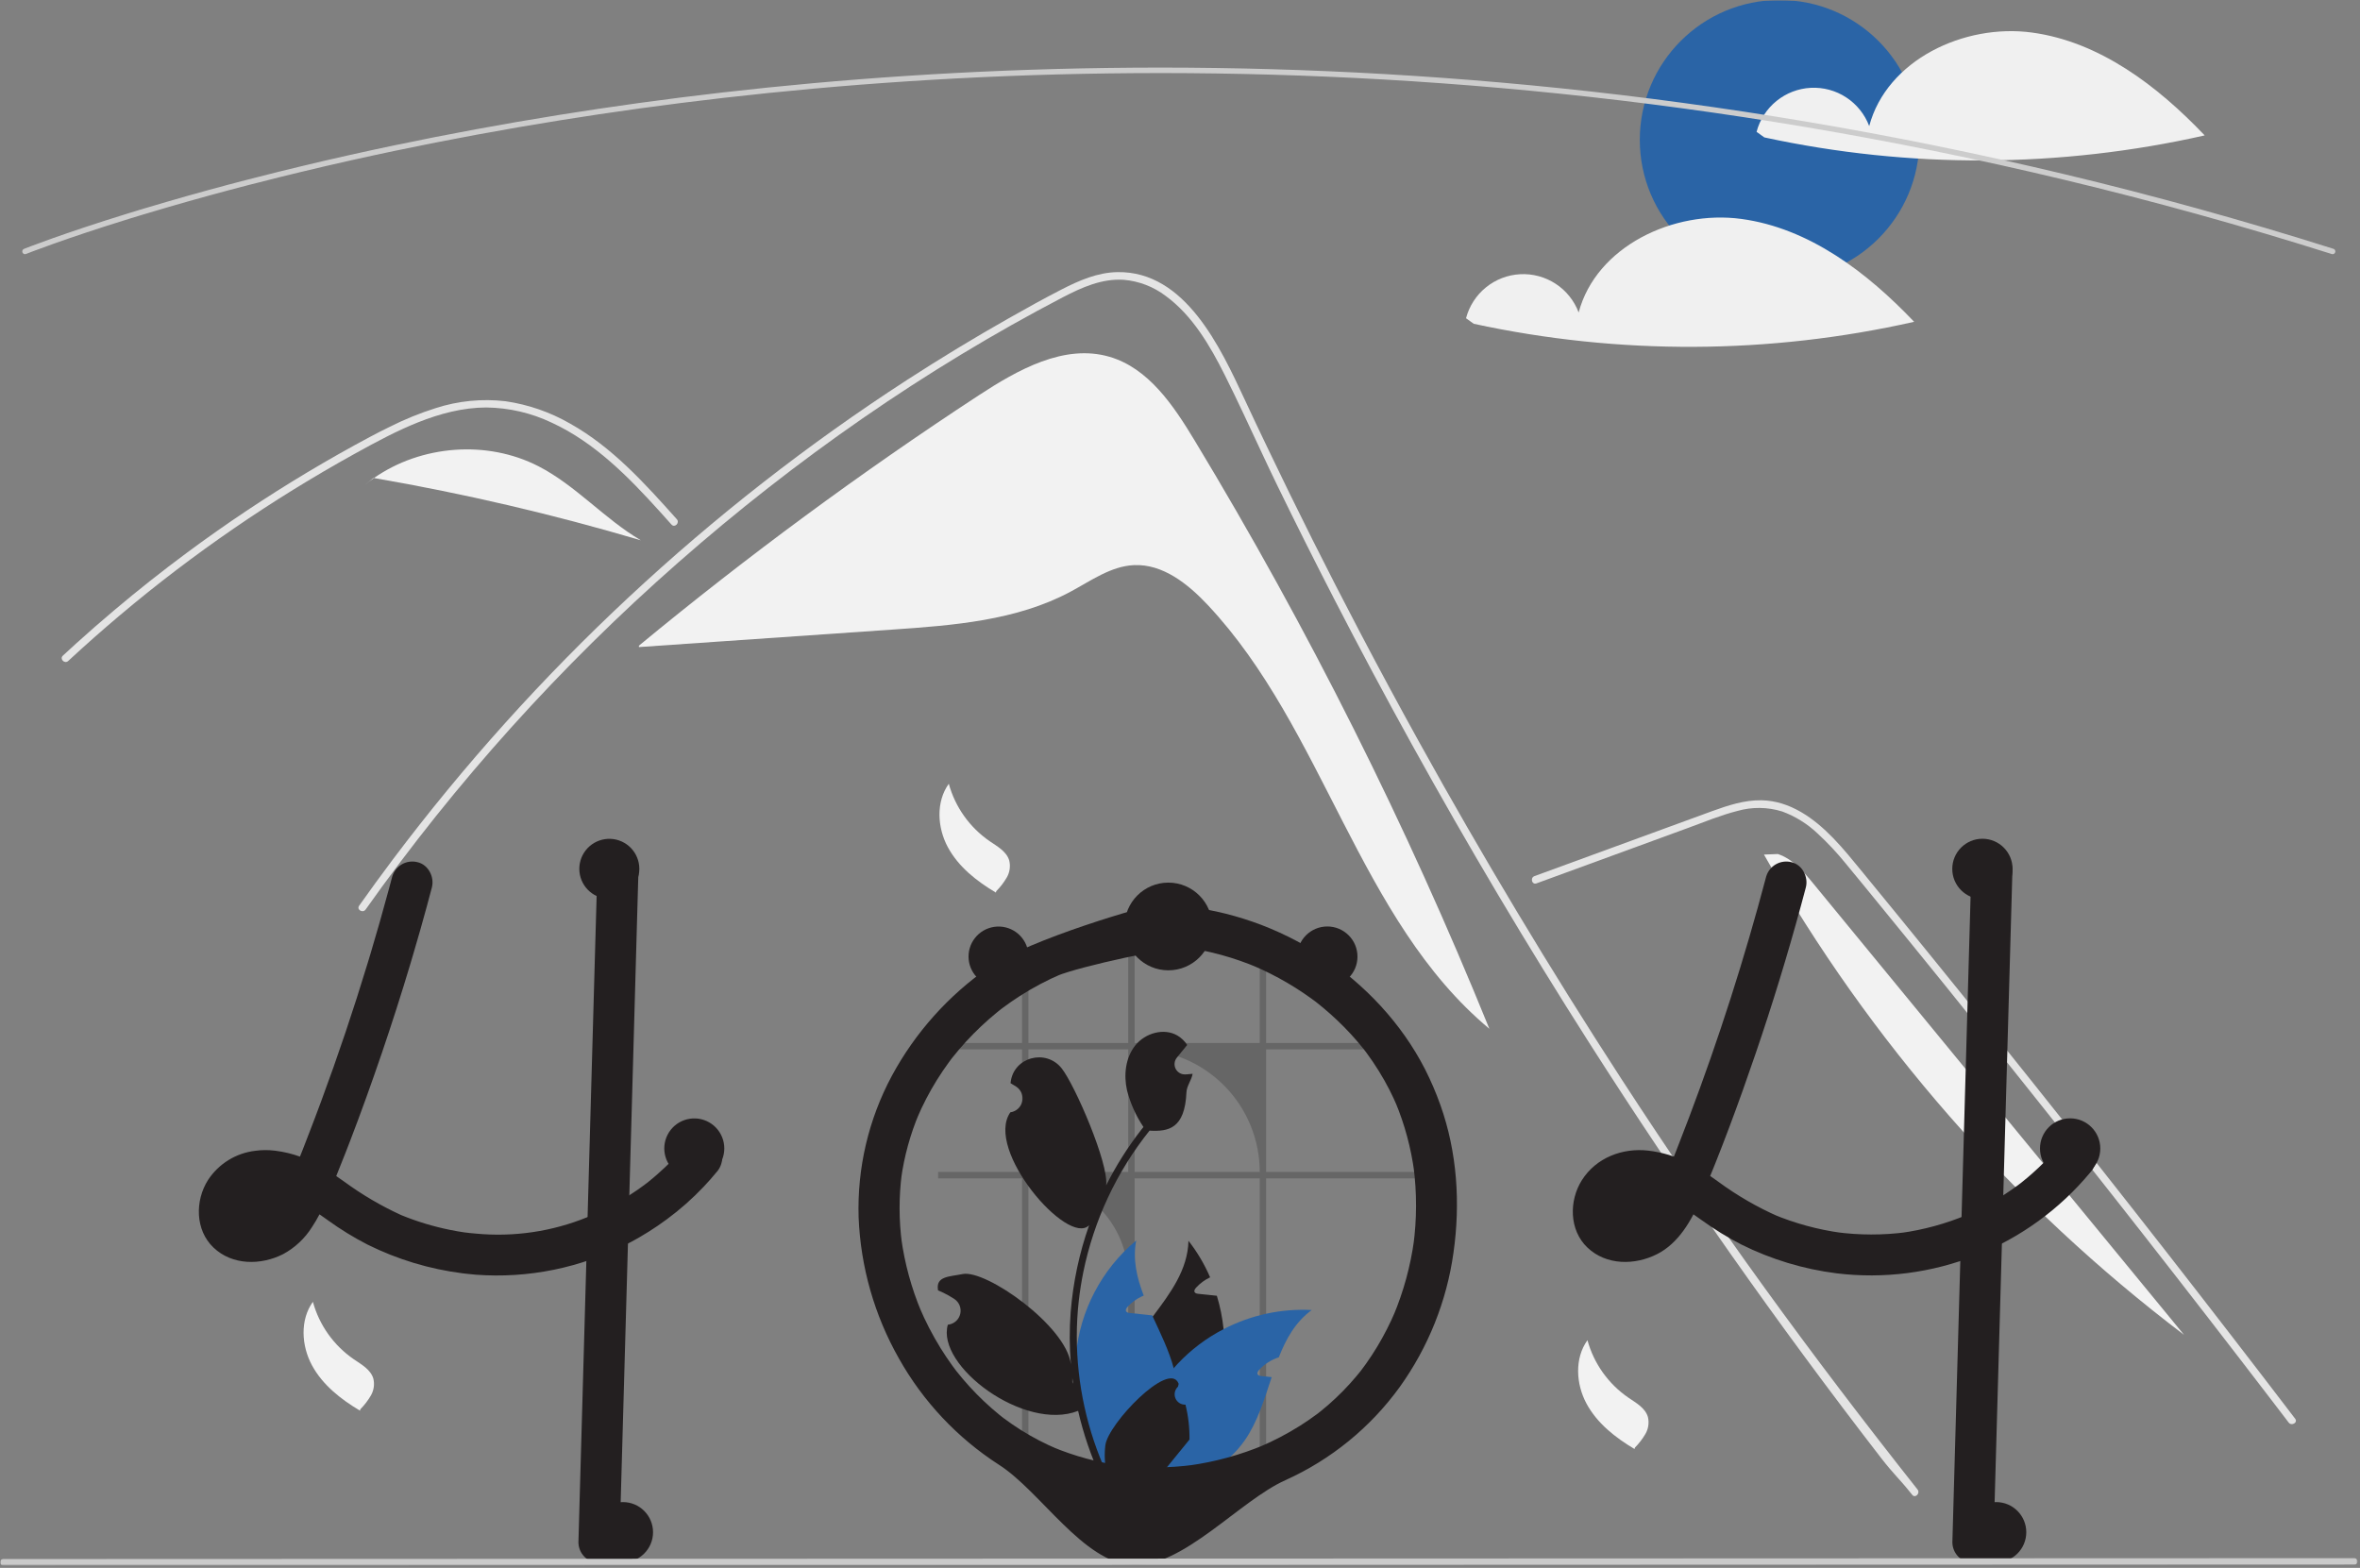 <svg width="861" height="572" viewBox="0 0 861 572" fill="none" xmlns="http://www.w3.org/2000/svg">
<rect x="0" y="0" width="861" height="572" fill="#808080" stroke="none"/>
<g clip-path="url(#clip0_99_413)">
<mask id="mask0_99_413" style="mask-type:luminance" maskUnits="userSpaceOnUse" x="0" y="0" width="861" height="572">
<path d="M861 0H0V572H861V0Z" fill="white"/>
</mask>
<g mask="url(#mask0_99_413)">
<mask id="mask1_99_413" style="mask-type:luminance" maskUnits="userSpaceOnUse" x="0" y="0" width="861" height="572">
<path d="M860.131 0H0V571.148H860.131V0Z" fill="white"/>
</mask>
<g mask="url(#mask1_99_413)">
<path d="M435.736 160.527C428.066 147.843 418.979 134.299 404.746 130.158C388.264 125.361 371.333 134.889 356.971 144.292C314.022 172.412 272.661 202.886 233.078 235.575L233.121 236.068C263.938 233.942 294.755 231.817 325.572 229.692C347.838 228.157 370.868 226.409 390.544 215.876C398.011 211.88 405.289 206.541 413.75 206.169C424.262 205.706 433.427 213.048 440.63 220.718C483.237 266.089 495.567 335.472 543.368 375.334C513.226 300.999 477.236 229.171 435.736 160.527Z" fill="#F2F2F2"/>
<path d="M697.637 545.355C692.925 539.406 691 538.012 686.352 532.008C648.509 483.064 612.94 432.466 579.644 380.215C557.028 344.729 535.534 308.561 515.161 271.711C505.462 254.192 496.029 236.536 486.862 218.742C479.748 204.946 472.793 191.066 465.997 177.104C464.054 173.117 462.165 169.111 460.286 165.095C455.858 155.653 451.512 146.165 446.846 136.851C441.53 126.235 435.058 115.106 425.294 107.974C420.851 104.595 415.537 102.55 409.975 102.079C402.027 101.566 394.693 104.848 387.8 108.432C337.361 134.733 290.14 167.708 247.43 205.23C204.61 242.836 166.336 285.322 133.388 331.821C132.38 333.26 129.997 331.885 131.014 330.437C135.02 324.772 139.106 319.167 143.271 313.624C195.06 244.746 258.56 185.515 330.871 138.638C343.036 130.755 355.43 123.24 368.053 116.096C374.415 112.493 380.805 108.936 387.305 105.599C393.676 102.327 400.441 99.384 407.72 99.274C432.49 98.889 445.316 126.941 454.125 145.816C456.894 151.757 459.696 157.679 462.532 163.583C473.248 185.997 484.377 208.206 495.919 230.211C503.042 243.797 510.321 257.303 517.756 270.73C540.894 312.542 565.487 353.508 591.534 393.627C626.04 446.77 660.271 493.716 699.58 543.412C700.662 544.787 698.728 546.749 697.637 545.355Z" fill="#E4E4E4"/>
<path d="M244.982 191.378C243.543 189.774 242.113 188.169 240.664 186.565C229.242 173.933 216.985 161.447 201.3 154.205C193.821 150.642 185.656 148.75 177.373 148.658C168.811 148.686 160.441 150.932 152.53 154.076C148.789 155.57 145.131 157.266 141.529 159.072C137.413 161.144 133.37 163.354 129.346 165.581C121.792 169.761 114.335 174.125 106.977 178.672C92.337 187.72 78.155 197.459 64.432 207.888C57.318 213.297 50.35 218.883 43.53 224.646C37.186 230 30.971 235.497 24.884 241.138C23.582 242.339 21.639 240.396 22.94 239.195C24.544 237.7 26.167 236.215 27.79 234.749C32.373 230.605 37.031 226.541 41.761 222.556C50.387 215.277 59.237 208.279 68.309 201.563C82.418 191.112 97.013 181.37 112.092 172.337C119.628 167.827 127.268 163.506 135.011 159.375C137.349 158.128 139.714 156.909 142.106 155.754C147.535 153.015 153.176 150.719 158.974 148.887C167.187 146.231 175.877 145.377 184.45 146.385C192.728 147.589 200.703 150.348 207.955 154.516C223.356 163.124 235.301 176.435 246.925 189.425C248.099 190.745 246.164 192.698 244.982 191.378Z" fill="#E4E4E4"/>
<path d="M560.542 322.285L597.447 308.787L615.77 302.085C621.738 299.902 627.691 297.418 633.86 295.855C639.221 294.323 644.913 294.396 650.234 296.063C654.978 297.819 659.321 300.512 663.005 303.98C666.768 307.445 670.269 311.184 673.48 315.166C677.469 319.961 681.399 324.805 685.347 329.633C701.641 349.561 717.829 369.574 733.91 389.675C749.991 409.775 765.964 429.96 781.83 450.231C797.735 470.551 813.53 490.956 829.216 511.446C831.137 513.957 833.057 516.468 834.975 518.981C836.035 520.369 838.425 519 837.35 517.593C821.548 496.896 805.637 476.285 789.615 455.758C773.554 435.182 757.382 414.693 741.099 394.292C724.816 373.891 708.423 353.579 691.92 333.355C687.809 328.316 683.691 323.283 679.566 318.256C676.086 314.015 672.646 309.729 668.829 305.782C661.824 298.537 653.072 292.134 642.595 291.96C636.435 291.858 630.474 293.813 624.751 295.883C618.581 298.115 612.426 300.389 606.265 302.642L569.102 316.235L559.811 319.633C558.163 320.236 558.875 322.895 560.542 322.285Z" fill="#E4E4E4"/>
<path d="M196.444 170.1C177.689 160.462 153.672 162.349 136.438 174.391C169.31 180.063 201.823 187.651 233.809 197.117C220.526 189.333 210.136 177.138 196.444 170.1Z" fill="#F2F2F2"/>
<path d="M136.253 174.358L132.643 177.293C133.864 176.266 135.133 175.303 136.438 174.391C136.376 174.381 136.315 174.369 136.253 174.358Z" fill="#F2F2F2"/>
<path d="M661.615 322.42C657.982 317.998 654.055 313.367 648.621 311.571L643.548 311.771C682.166 380.01 734.322 439.637 796.815 486.992C751.748 432.135 706.682 377.277 661.615 322.42Z" fill="#F2F2F2"/>
<path d="M346.15 285.94C348.497 294.47 353.786 301.894 361.081 306.899C363.901 308.819 367.238 310.661 368.202 313.934C368.71 316.02 368.397 318.221 367.329 320.084C366.262 321.922 364.965 323.616 363.468 325.125L363.331 325.637C356.332 321.49 349.674 316.244 345.809 309.086C341.943 301.928 341.403 292.547 346.15 285.94Z" fill="#F2F2F2"/>
<path d="M579.15 488.94C581.497 497.47 586.786 504.894 594.081 509.899C596.901 511.819 600.238 513.661 601.202 516.934C601.71 519.02 601.397 521.221 600.329 523.084C599.262 524.922 597.965 526.616 596.468 528.125L596.331 528.637C589.332 524.49 582.674 519.244 578.809 512.086C574.943 504.928 574.403 495.547 579.15 488.94Z" fill="#F2F2F2"/>
<path d="M114.15 474.94C116.497 483.47 121.786 490.894 129.081 495.899C131.901 497.819 135.238 499.661 136.202 502.934C136.71 505.02 136.397 507.221 135.329 509.084C134.262 510.922 132.965 512.616 131.468 514.125L131.331 514.637C124.332 510.49 117.674 505.244 113.809 498.086C109.943 490.928 109.403 481.547 114.15 474.94Z" fill="#F2F2F2"/>
<path d="M649.249 102C677.416 102 700.249 79.166 700.249 51C700.249 22.834 677.416 0 649.249 0C621.083 0 598.249 22.834 598.249 51C598.249 79.166 621.083 102 649.249 102Z" fill="#2A64A6"/>
<path d="M741.284 11.87C716.568 8.529 688.349 21.889 681.943 45.994C680.329 41.708 677.394 38.046 673.562 35.538C669.73 33.029 665.2 31.804 660.626 32.039C656.052 32.273 651.672 33.956 648.117 36.843C644.562 39.731 642.017 43.674 640.85 48.102L643.679 50.129C696.647 61.583 751.476 61.336 804.338 49.403C787.145 31.334 766.001 15.211 741.284 11.87Z" fill="#F0F0F0"/>
<path d="M635.284 79.87C610.568 76.529 582.349 89.889 575.943 113.994C574.329 109.708 571.394 106.046 567.562 103.538C563.73 101.03 559.2 99.804 554.626 100.039C550.052 100.274 545.672 101.956 542.117 104.844C538.562 107.731 536.017 111.674 534.85 116.103L537.679 118.129C590.647 129.584 645.476 129.336 698.338 117.403C681.145 99.334 660.001 83.211 635.284 79.87Z" fill="#F0F0F0"/>
<path d="M851.011 92.728C850.908 92.728 850.807 92.713 850.709 92.681C586.302 9.063 353.265 19.998 204.329 43.895C184.061 47.146 163.738 50.901 143.925 55.056C138.867 56.116 133.62 57.252 128.329 58.434C122.01 59.842 115.775 61.291 109.796 62.74C107.214 63.351 104.683 63.968 102.202 64.589C98.443 65.516 94.63 66.483 90.542 67.546C85.974 68.723 81.333 69.959 76.745 71.218C76.728 71.223 76.711 71.228 76.693 71.232L76.694 71.233C71.511 72.648 66.356 74.104 61.371 75.558C58.672 76.338 56.067 77.106 53.571 77.865C53.292 77.942 53.045 78.016 52.795 78.093L52.259 78.256C51.948 78.35 51.642 78.443 51.335 78.531L51.315 78.537L51.316 78.538L50.504 78.79C49.537 79.083 48.592 79.369 47.664 79.654C23.119 87.221 9.625 92.603 9.492 92.656C9.37 92.705 9.24 92.729 9.109 92.728C8.977 92.726 8.848 92.699 8.727 92.647C8.606 92.596 8.497 92.521 8.405 92.427C8.313 92.333 8.241 92.222 8.192 92.1C8.143 91.978 8.119 91.848 8.12 91.716C8.122 91.585 8.149 91.455 8.201 91.335C8.252 91.214 8.327 91.105 8.421 91.013C8.515 90.921 8.626 90.849 8.748 90.8C8.882 90.747 22.441 85.337 47.076 77.742C48.008 77.456 48.955 77.17 49.925 76.876L50.679 76.641C50.705 76.632 50.731 76.624 50.757 76.616C51.062 76.529 51.367 76.436 51.677 76.343L52.214 76.18C52.481 76.099 52.745 76.018 53.015 75.944C55.494 75.19 58.108 74.42 60.813 73.638C65.8 72.183 70.96 70.726 76.147 69.309C76.163 69.303 76.18 69.3 76.196 69.295C80.8 68.032 85.459 66.791 90.041 65.609C94.135 64.546 97.956 63.577 101.721 62.647C104.212 62.027 106.749 61.41 109.33 60.795C115.315 59.344 121.563 57.892 127.893 56.482C133.192 55.299 138.449 54.16 143.515 53.099C163.358 48.937 183.713 45.177 204.012 41.921C353.161 17.989 586.533 7.037 851.312 90.775C851.539 90.847 851.734 90.998 851.86 91.201C851.986 91.403 852.035 91.645 851.999 91.881C851.962 92.117 851.843 92.332 851.662 92.487C851.48 92.643 851.25 92.728 851.011 92.728Z" fill="#CCCCCC"/>
<path d="M262.989 419.84C262.642 418.827 262.059 417.912 261.289 417.17C261.004 416.906 260.696 416.668 260.369 416.46C257.759 414.72 253.859 414.33 251.379 416.46C251.129 416.677 250.898 416.914 250.689 417.17C249.949 418.08 249.189 418.97 248.409 419.84C247.129 421.3 245.819 422.71 244.449 424.08C244.059 424.46 243.669 424.85 243.269 425.23C243.039 425.46 242.809 425.68 242.579 425.9C241.699 426.74 240.799 427.55 239.889 428.35C239.409 428.78 238.929 429.2 238.439 429.61C237.709 430.22 236.979 430.83 236.239 431.42C236.169 431.47 236.099 431.52 236.029 431.58C236.009 431.59 235.999 431.61 235.979 431.62C235.969 431.62 235.959 431.62 235.949 431.64C235.922 431.651 235.897 431.668 235.879 431.69C235.659 431.84 235.509 431.94 235.399 432.03C235.439 432.01 235.479 431.98 235.519 431.96C235.339 432.1 235.149 432.24 234.969 432.38C233.219 433.67 231.429 434.91 229.599 436.07C225.071 438.968 220.315 441.493 215.379 443.62C215.049 443.75 214.709 443.89 214.369 444.02C201.443 449.315 187.422 451.382 173.519 450.04C172.099 449.93 170.679 449.78 169.259 449.59C167.619 449.35 165.989 449.06 164.369 448.73C158.201 447.499 152.167 445.678 146.349 443.29C139.071 439.957 132.149 435.897 125.689 431.17C124.689 430.46 123.679 429.75 122.669 429.06C123.819 426.24 124.949 423.42 126.049 420.58C126.599 419.21 127.129 417.84 127.649 416.46C131.739 405.83 135.579 395.1 139.259 384.33C142.979 373.42 146.489 362.447 149.789 351.41C150.129 350.29 150.459 349.17 150.779 348.05C152.509 342.22 154.169 336.377 155.759 330.52C155.909 329.95 156.069 329.39 156.209 328.82C156.669 327.14 157.119 325.46 157.559 323.78C158.559 319.99 156.299 315.46 152.319 314.55C150.402 314.059 148.37 314.33 146.65 315.308C144.93 316.285 143.657 317.892 143.099 319.79C142.669 321.41 142.239 323.02 141.799 324.64C139.689 332.47 137.469 340.273 135.139 348.05C134.799 349.17 134.459 350.29 134.119 351.41C128.979 368.35 123.335 385.12 117.189 401.72C116.449 403.73 115.699 405.733 114.939 407.73C114.569 408.71 114.199 409.69 113.819 410.67C113.089 412.6 112.339 414.53 111.589 416.46C111.159 417.59 110.719 418.72 110.279 419.84C109.989 420.55 109.709 421.26 109.429 421.96C106.577 420.936 103.623 420.225 100.619 419.84L100.139 419.78C97.809 419.5 95.453 419.52 93.129 419.84C89.65 420.246 86.302 421.411 83.323 423.253C80.344 425.095 77.806 427.569 75.889 430.5C71.119 438.01 71.179 448.75 77.869 455.13C84.759 461.7 95.189 461.65 103.299 457.54C107.596 455.215 111.22 451.818 113.819 447.68C114.814 446.18 115.729 444.628 116.559 443.03C116.769 443.17 116.979 443.31 117.189 443.46C117.989 444.02 118.789 444.59 119.579 445.15C124.182 448.485 129.032 451.463 134.089 454.06C144.961 459.465 156.664 463.004 168.709 464.53C168.979 464.56 169.239 464.6 169.509 464.63C170.839 464.8 172.179 464.93 173.519 465.04C192.741 466.489 211.986 462.555 229.099 453.68C230.549 452.93 231.985 452.143 233.409 451.32C235.619 450.04 237.779 448.68 239.889 447.24C241.039 446.46 242.159 445.67 243.269 444.84C248.119 441.267 252.641 437.268 256.779 432.89C258.349 431.24 259.852 429.537 261.289 427.78C262.647 426.343 263.43 424.457 263.489 422.48C263.481 421.577 263.311 420.683 262.989 419.84ZM97.399 443.66C97.609 443.51 97.819 443.35 98.019 443.19C97.959 443.34 97.669 443.51 97.399 443.66ZM100.609 440.43C100.379 440.69 100.169 440.95 99.939 441.21C99.239 441.993 98.487 442.728 97.689 443.41C97.579 443.51 97.459 443.61 97.339 443.7L97.335 443.701L97.332 443.703L97.329 443.706L97.329 443.71C97.184 443.775 97.044 443.848 96.909 443.93C96.478 444.19 96.039 444.43 95.589 444.65C94.707 444.974 93.801 445.225 92.879 445.4C92.17 445.452 91.458 445.458 90.749 445.42H90.729C90.239 445.311 89.755 445.178 89.279 445.02C89.039 444.9 88.809 444.76 88.579 444.62C88.489 444.54 88.409 444.46 88.359 444.41C88.261 444.321 88.171 444.224 88.089 444.12L88.088 444.116L88.086 444.113L88.082 444.111L88.079 444.11C87.969 443.91 87.849 443.71 87.739 443.51C87.733 443.505 87.729 443.498 87.729 443.49C87.649 443.24 87.579 442.98 87.519 442.72C87.497 442.263 87.5 441.806 87.529 441.35C87.663 440.711 87.843 440.083 88.069 439.47C88.271 439.036 88.502 438.615 88.759 438.21C88.779 438.17 88.879 438.01 88.989 437.83C88.999 437.82 88.999 437.82 88.999 437.81C89.149 437.64 89.299 437.46 89.459 437.3C89.729 437 90.019 436.74 90.309 436.47C90.873 436.101 91.457 435.764 92.059 435.46C93.013 435.121 93.993 434.857 94.989 434.67C96.457 434.553 97.933 434.567 99.399 434.71C100.787 434.951 102.157 435.288 103.499 435.72C102.686 437.298 101.76 438.815 100.729 440.26C100.689 440.32 100.649 440.38 100.609 440.43ZM89.489 437.14C89.4 437.281 89.296 437.412 89.179 437.53C89.258 437.383 89.363 437.251 89.489 437.14Z" fill="#231F20"/>
<path d="M232.928 317.71C232.838 320.85 232.748 323.99 232.658 327.13C232.468 334.1 232.272 341.073 232.068 348.05C231.858 355.9 231.638 363.747 231.408 371.59C231.298 375.64 231.185 379.69 231.068 383.74C230.758 394.65 230.452 405.557 230.148 416.46C230.118 417.59 230.078 418.71 230.048 419.84C229.898 425.25 229.748 430.66 229.598 436.07C229.428 441.94 229.262 447.81 229.098 453.68C228.978 458.08 228.855 462.483 228.728 466.89C227.828 498.82 226.928 530.75 226.028 562.68C225.99 564.657 225.188 566.543 223.79 567.941C222.391 569.34 220.506 570.142 218.528 570.18C216.544 570.164 214.646 569.369 213.243 567.966C211.84 566.563 211.044 564.664 211.028 562.68C211.528 544.72 212.035 526.76 212.548 508.8C212.998 492.56 213.455 476.32 213.918 460.08C214.068 454.73 214.218 449.377 214.368 444.02C214.598 435.96 214.825 427.9 215.048 419.84C215.078 418.71 215.118 417.59 215.148 416.46C215.168 415.47 215.198 414.49 215.228 413.5C215.668 397.85 216.108 382.197 216.548 366.54C216.728 360.38 216.902 354.217 217.068 348.05C217.268 341.02 217.468 333.993 217.668 326.97C217.758 323.88 217.838 320.8 217.928 317.71C217.966 315.733 218.769 313.847 220.167 312.449C221.565 311.05 223.451 310.248 225.428 310.21C227.412 310.226 229.311 311.021 230.714 312.424C232.117 313.827 232.912 315.726 232.928 317.71Z" fill="#231F20"/>
<path d="M644.357 319.791C636.492 349.571 627.093 378.924 616.196 407.732C613.189 415.679 610.113 423.609 606.824 431.444L607.58 429.653C606.113 433.385 604.238 436.943 601.991 440.265C601.838 440.479 601.682 440.691 601.524 440.901C602.301 439.907 602.449 439.711 601.967 440.312C601.713 440.613 601.462 440.914 601.199 441.207C600.499 441.991 599.748 442.727 598.95 443.411C598.749 443.582 598.545 443.751 598.338 443.915L599.276 443.186C599.167 443.443 598.404 443.783 598.166 443.929C597.395 444.394 596.591 444.801 595.761 445.147L597.552 444.391C596.191 444.94 594.772 445.329 593.321 445.552L595.315 445.284C593.89 445.481 592.446 445.496 591.017 445.33L593.011 445.598C591.842 445.437 590.698 445.129 589.606 444.681L591.398 445.437C590.815 445.183 590.254 444.884 589.719 444.541C589.447 444.364 588.614 443.732 589.704 444.565C590.837 445.431 589.85 444.64 589.616 444.41C589.422 444.218 589.247 444.01 589.057 443.815C588.174 442.91 590.053 445.371 589.453 444.313C589.133 443.783 588.84 443.237 588.575 442.676L589.331 444.468C588.987 443.615 588.743 442.726 588.603 441.817L588.871 443.81C588.728 442.68 588.727 441.536 588.868 440.406L588.6 442.399C588.784 441.137 589.117 439.902 589.595 438.719L588.839 440.511C589.172 439.715 589.566 438.947 590.017 438.212C590.225 437.833 590.469 437.474 590.745 437.141C590.794 437.157 589.477 438.654 590.176 437.898C590.359 437.7 590.53 437.492 590.715 437.296C591.011 436.982 591.328 436.695 591.641 436.398C592.685 435.404 590.179 437.364 591.384 436.577C592.258 436.003 593.177 435.501 594.133 435.078L592.342 435.834C593.943 435.176 595.622 434.726 597.337 434.494L595.343 434.762C597.491 434.515 599.662 434.541 601.804 434.838L599.81 434.571C602.522 434.982 605.173 435.727 607.702 436.791L605.91 436.034C611.3 438.348 616.073 441.784 620.838 445.152C625.44 448.485 630.29 451.463 635.344 454.059C646.217 459.465 657.921 463.005 669.967 464.533C687.242 466.649 704.772 464.393 720.949 457.971C737.126 451.55 751.431 441.169 762.552 427.781C763.909 426.342 764.691 424.454 764.749 422.477C764.735 420.491 763.947 418.589 762.552 417.174C759.801 414.648 754.603 413.935 751.945 417.174C749.427 420.249 746.72 423.163 743.839 425.901C742.494 427.177 741.113 428.414 739.697 429.611C738.887 430.295 738.067 430.965 737.236 431.622C736.842 431.933 735.617 432.76 737.499 431.425C737.067 431.731 736.654 432.065 736.228 432.379C729.93 437.022 723.106 440.904 715.896 443.944L717.688 443.188C709.951 446.433 701.826 448.659 693.516 449.811L695.51 449.543C686.962 450.667 678.302 450.654 669.757 449.505L671.75 449.773C663.207 448.599 654.852 446.324 646.893 443.002L648.685 443.758C641.005 440.36 633.717 436.139 626.949 431.167C623.426 428.559 619.711 426.221 615.836 424.173C611.321 421.867 606.432 420.381 601.398 419.785C591.959 418.674 582.341 422.35 577.152 430.505C572.376 438.01 572.438 448.749 579.125 455.13C586.013 461.703 596.444 461.647 604.561 457.536C612.378 453.576 617.074 445.35 620.376 437.594C627.807 420.139 634.386 402.28 640.516 384.331C646.58 366.573 652.08 348.635 657.014 330.518C657.625 328.274 658.228 326.028 658.821 323.779C659.822 319.99 657.56 315.459 653.583 314.553C651.666 314.06 649.632 314.33 647.911 315.307C646.19 316.285 644.916 317.892 644.357 319.791Z" fill="#231F20"/>
<path d="M719.19 317.709L716.49 413.503L713.805 508.797L712.286 562.68C712.303 564.664 713.099 566.562 714.502 567.965C715.904 569.368 717.802 570.164 719.786 570.18C721.763 570.142 723.649 569.34 725.047 567.941C726.446 566.543 727.248 564.658 727.286 562.68L729.986 466.887L732.671 371.593L734.19 317.709C734.173 315.726 733.377 313.828 731.974 312.425C730.571 311.022 728.674 310.226 726.69 310.209C724.713 310.248 722.827 311.05 721.429 312.448C720.03 313.847 719.228 315.732 719.19 317.709Z" fill="#231F20"/>
<path opacity="0.2" d="M459.592 535.935H461.92V429.893H516.249V427.571H461.92V382.826H503.876C503.261 382.044 502.628 381.272 501.977 380.509H461.92V350.956C461.15 350.628 460.374 350.311 459.592 350.013V380.509H413.94V342.644C413.157 342.68 412.387 342.734 411.611 342.799V380.509H375.191V352.258C374.408 352.604 373.638 352.969 372.874 353.351V380.509H342.258V382.826H372.874V427.571H342.258V429.893H372.874V535.935H375.191V429.893C379.974 429.892 384.71 430.834 389.129 432.664C393.548 434.494 397.564 437.176 400.946 440.559C404.328 443.941 407.01 447.956 408.84 452.375C410.67 456.794 411.612 461.531 411.611 466.314V535.935H413.94V429.893H459.592V535.935ZM375.191 427.571V382.826H411.611V427.571H375.191ZM413.94 427.571V382.826H414.853C420.729 382.827 426.547 383.984 431.975 386.233C437.403 388.482 442.335 391.778 446.489 395.933C450.644 400.088 453.939 405.02 456.187 410.449C458.435 415.877 459.592 421.695 459.592 427.571H413.94Z" fill="black"/>
<path d="M445.368 504.14C442.436 517.219 435.413 529.023 425.318 537.84C424.578 538.48 423.838 539.1 423.068 539.71C421.198 539.88 419.342 540.053 417.498 540.23C415.968 540.37 414.458 540.52 412.958 540.66L412.688 540.69L412.498 539.05L411.738 532.41C408.79 527.597 406.963 522.182 406.391 516.566C405.82 510.95 406.52 505.278 408.438 499.97C411.078 492.85 415.858 486.56 420.558 480.32C427.048 471.7 433.358 463.18 433.588 452.67C436.782 456.757 439.437 461.237 441.488 466C439.553 466.911 437.813 468.192 436.368 469.77C435.958 470.22 435.548 470.85 435.828 471.39C436.068 471.85 436.668 471.96 437.188 472.02C438.438 472.15 439.698 472.28 440.948 472.41C441.948 472.52 442.948 472.62 443.948 472.73C445.158 476.701 445.979 480.78 446.398 484.91C447.072 491.334 446.725 497.824 445.368 504.14Z" fill="#231F20"/>
<path d="M478.569 477.93C472.669 482.22 469.219 488.39 466.539 495.19C463.792 496.069 461.321 497.647 459.369 499.77C458.959 500.22 458.549 500.85 458.829 501.39C459.069 501.85 459.669 501.96 460.189 502.02C461.439 502.15 462.699 502.28 463.949 502.41C461.269 510.45 458.809 518.77 454.069 525.56C450.916 530.043 446.807 533.769 442.039 536.47C440.738 537.211 439.396 537.875 438.019 538.46C432.939 538.85 427.955 539.267 423.069 539.71C421.199 539.88 419.342 540.053 417.499 540.23C415.969 540.37 414.459 540.52 412.959 540.66C412.949 540.11 412.949 539.56 412.959 539.01C413.275 524.359 418.665 510.271 428.209 499.15C428.659 498.63 429.119 498.12 429.589 497.61C434.424 492.446 440.11 488.15 446.399 484.91C456.308 479.757 467.415 477.348 478.569 477.93Z" fill="#2A64A6"/>
<path d="M419.229 535.1L418.079 538.5L417.499 540.23C415.969 540.37 414.459 540.52 412.959 540.66L412.689 540.69C411.029 540.86 409.379 541.03 407.729 541.2C407.299 540.7 406.869 540.19 406.449 539.67C396.011 527.03 391.001 510.773 392.513 494.45C394.025 478.128 401.937 463.067 414.519 452.56C413.199 459.47 414.739 466.09 417.269 472.66C416.999 472.77 416.739 472.88 416.489 473C414.553 473.911 412.814 475.192 411.369 476.77C410.959 477.22 410.549 477.85 410.829 478.39C411.069 478.85 411.669 478.96 412.189 479.02C413.439 479.15 414.699 479.28 415.949 479.41C416.949 479.52 417.949 479.62 418.949 479.73C419.419 479.78 419.889 479.83 420.359 479.88C420.429 480.03 420.489 480.17 420.559 480.32C423.409 486.5 426.479 492.71 428.209 499.15C428.643 500.766 428.983 502.405 429.229 504.06C429.999 509.653 429.5 515.347 427.769 520.72C426.037 526.094 423.119 531.009 419.229 535.1Z" fill="#2A64A6"/>
<path d="M519.887 390.061C511.278 373.268 497.941 359.14 482.255 348.757C466.518 338.389 448.461 332.074 429.692 330.377C427.232 330.153 424.766 330.023 422.293 329.984C419.372 329.941 375.427 342.616 360.706 352.966C345.993 363.191 333.89 376.73 325.373 392.493C316.871 408.343 312.689 426.15 313.248 444.127C313.976 462.212 319.017 479.861 327.95 495.603C336.761 511.293 349.272 524.594 364.395 534.348C379.732 544.135 395.14 570.084 413.249 571C431.495 571.923 452.303 547.445 468.944 540.013C485.585 532.519 499.972 520.794 510.67 506.008C521.065 491.517 527.791 474.721 530.269 457.06C532.842 438.977 531.643 420.327 525.467 403.044C523.883 398.603 522.019 394.266 519.887 390.061C518.107 386.555 512.891 385.265 509.626 387.37C507.943 388.406 506.725 390.05 506.224 391.961C505.723 393.873 505.978 395.903 506.935 397.631C507.98 399.69 508.952 401.782 509.85 403.909L509.094 402.117C512.494 410.292 514.806 418.879 515.971 427.656L515.703 425.662C516.942 435.184 516.919 444.828 515.637 454.344L515.905 452.35C514.608 461.866 512.068 471.17 508.35 480.025L509.106 478.233C507.193 482.751 504.964 487.128 502.435 491.331C501.153 493.455 499.792 495.529 498.354 497.553C497.722 498.441 497.071 499.314 496.415 500.184C495.559 501.32 497.582 498.701 496.697 499.815C496.547 500.004 496.397 500.195 496.245 500.384C495.791 500.952 495.331 501.514 494.864 502.072C491.746 505.791 488.343 509.263 484.687 512.455C483.776 513.25 482.85 514.027 481.909 514.786C481.441 515.165 480.977 515.559 480.489 515.911C480.507 515.898 482.068 514.712 481.144 515.4C480.854 515.617 480.566 515.836 480.274 516.052C478.335 517.489 476.343 518.853 474.3 520.144C469.597 523.107 464.662 525.687 459.544 527.857L461.336 527.101C452.508 530.817 443.23 533.356 433.739 534.653L435.733 534.385C426.248 535.667 416.634 535.684 407.144 534.435L409.138 534.703C400.513 533.545 392.076 531.264 384.043 527.919L385.834 528.675C381.181 526.71 376.694 524.372 372.418 521.684C370.302 520.35 368.241 518.935 366.235 517.436C365.948 517.223 365.665 517.006 365.38 516.791C364.464 516.1 366.037 517.301 366.05 517.309C365.518 516.927 365.005 516.518 364.515 516.084C363.546 515.295 362.592 514.488 361.653 513.662C357.898 510.355 354.391 506.775 351.16 502.953C350.352 501.997 349.56 501.027 348.786 500.042C348.451 499.616 347.84 498.752 349.19 500.571C349.013 500.332 348.828 500.097 348.649 499.859C348.218 499.287 347.793 498.711 347.373 498.131C345.905 496.099 344.509 494.017 343.185 491.885C340.195 487.059 337.585 482.008 335.38 476.777L336.136 478.568C332.527 469.982 330.059 460.959 328.796 451.731L329.063 453.725C327.923 445.219 327.907 436.6 329.015 428.089L328.747 430.083C329.883 421.842 332.1 413.786 335.342 406.124L334.586 407.916C336.625 403.119 339.03 398.487 341.781 394.059C343.158 391.844 344.617 389.682 346.159 387.575C346.509 387.096 346.863 386.62 347.221 386.147C347.545 385.719 348.436 384.653 346.916 386.535C347.065 386.351 347.208 386.161 347.355 385.975C348.201 384.903 349.067 383.848 349.955 382.81C353.312 378.879 356.95 375.196 360.838 371.789C361.821 370.928 362.819 370.085 363.833 369.26C364.293 368.885 364.757 368.514 365.224 368.147C365.41 368 365.599 367.856 365.785 367.709C363.788 369.298 365.23 368.141 365.684 367.801C367.773 366.236 369.918 364.749 372.119 363.34C377.012 360.211 382.158 357.499 387.505 355.232L385.714 355.988C393.474 352.73 427.855 345.039 434.108 345.879L432.114 345.611C441.305 346.894 450.288 349.376 458.834 352.993L457.042 352.237C461.373 354.076 465.582 356.19 469.642 358.566C471.671 359.756 473.661 361.01 475.61 362.329C476.532 362.953 477.445 363.591 478.348 364.244C478.799 364.57 479.248 364.899 479.694 365.233C479.942 365.418 480.188 365.605 480.436 365.791C481.475 366.57 479.004 364.662 480.094 365.524C483.74 368.388 487.202 371.479 490.461 374.777C492.062 376.407 493.608 378.089 495.098 379.822C495.863 380.712 496.611 381.614 497.345 382.53C497.709 382.985 498.95 384.631 497.429 382.614C497.801 383.107 498.177 383.597 498.543 384.093C501.703 388.371 504.51 392.898 506.935 397.631C508.728 401.129 513.922 402.433 517.196 400.322C518.879 399.287 520.098 397.642 520.599 395.731C521.101 393.819 520.845 391.789 519.887 390.061Z" fill="#231F20"/>
<path d="M432.497 512.456C431.723 512.491 430.956 512.288 430.301 511.873C429.647 511.459 429.135 510.853 428.836 510.138C428.537 509.423 428.465 508.633 428.63 507.876C428.795 507.119 429.188 506.43 429.757 505.904C429.853 505.526 429.921 505.253 430.016 504.875C429.982 504.792 429.948 504.71 429.914 504.627C426.434 496.33 404.229 519.461 403.269 527.259C402.846 530.706 403.024 534.201 403.796 537.587C396.603 521.897 392.868 504.844 392.844 487.584C392.843 483.253 393.083 478.925 393.565 474.621C393.963 471.092 394.515 467.589 395.222 464.11C399.077 445.237 407.354 427.547 419.373 412.494C426.247 412.877 432.271 411.83 432.853 398.508C432.956 396.139 434.714 394.087 435.101 391.752C434.445 391.838 433.778 391.892 433.122 391.935C432.917 391.946 432.702 391.957 432.498 391.968L432.421 391.971C431.699 392.003 430.984 391.826 430.361 391.462C429.738 391.097 429.234 390.56 428.909 389.916C428.584 389.271 428.452 388.546 428.53 387.828C428.607 387.11 428.89 386.43 429.345 385.87C429.628 385.521 429.912 385.173 430.196 384.824C430.626 384.286 431.067 383.759 431.497 383.221C431.547 383.17 431.594 383.116 431.637 383.06C432.132 382.447 432.627 381.844 433.122 381.231C432.218 379.829 431.003 378.655 429.572 377.799C424.612 374.895 417.77 376.906 414.188 381.392C410.595 385.878 409.917 392.172 411.165 397.777C412.392 402.546 414.422 407.072 417.168 411.16C416.899 411.504 416.619 411.837 416.35 412.182C411.434 418.504 407.149 425.292 403.557 432.45C404.573 424.511 392.145 395.842 387.339 389.769C381.566 382.475 369.728 385.658 368.711 394.905C368.701 394.994 368.691 395.084 368.682 395.173C369.396 395.576 370.094 396.004 370.778 396.456C371.637 397.03 372.303 397.85 372.688 398.808C373.073 399.767 373.159 400.819 372.936 401.828C372.712 402.836 372.189 403.754 371.435 404.46C370.682 405.166 369.732 405.629 368.711 405.786L368.606 405.802C359.051 419.446 389.684 454.957 397.352 446.984C393.743 457.211 391.479 467.865 390.617 478.676C390.129 485.055 390.158 491.462 390.703 497.836L390.671 497.61C388.967 483.728 359.74 463.088 351.205 464.807C346.288 465.797 341.445 465.572 342.192 470.532C342.204 470.611 342.216 470.69 342.228 470.769C343.553 471.309 344.843 471.93 346.09 472.63C346.804 473.033 347.503 473.461 348.186 473.913C349.045 474.487 349.711 475.307 350.096 476.265C350.481 477.224 350.567 478.276 350.344 479.285C350.12 480.293 349.598 481.211 348.844 481.917C348.09 482.624 347.14 483.086 346.119 483.243L346.015 483.259C345.939 483.27 345.875 483.281 345.8 483.292C341.45 498.258 373.707 522.412 393.317 514.726H393.328C395.272 523.171 398.087 531.391 401.73 539.254H431.745C431.852 538.921 431.949 538.576 432.046 538.243C429.268 538.418 426.479 538.251 423.741 537.748C425.968 535.016 428.195 532.262 430.421 529.529C430.471 529.478 430.518 529.424 430.561 529.368C431.691 527.969 432.831 526.581 433.961 525.183V525.181C434.022 520.894 433.529 516.618 432.497 512.456ZM398.126 444.843L398.142 444.821L398.126 444.864V444.843ZM391.478 504.775L391.22 504.194C391.23 503.775 391.23 503.355 391.22 502.925C391.22 502.806 391.198 502.688 391.198 502.57C391.295 503.312 391.381 504.054 391.489 504.797L391.478 504.775Z" fill="#231F20"/>
<path d="M95.249 450C101.324 450 106.249 445.075 106.249 439C106.249 432.925 101.324 428 95.249 428C89.174 428 84.249 432.925 84.249 439C84.249 445.075 89.174 450 95.249 450Z" fill="#231F20"/>
<path d="M227.249 570C233.324 570 238.249 565.075 238.249 559C238.249 552.925 233.324 548 227.249 548C221.174 548 216.249 552.925 216.249 559C216.249 565.075 221.174 570 227.249 570Z" fill="#231F20"/>
<path d="M728.249 570C734.324 570 739.249 565.075 739.249 559C739.249 552.925 734.324 548 728.249 548C722.174 548 717.249 552.925 717.249 559C717.249 565.075 722.174 570 728.249 570Z" fill="#231F20"/>
<path d="M755.249 430C761.324 430 766.249 425.075 766.249 419C766.249 412.925 761.324 408 755.249 408C749.174 408 744.249 412.925 744.249 419C744.249 425.075 749.174 430 755.249 430Z" fill="#231F20"/>
<path d="M723.249 328C729.324 328 734.249 323.075 734.249 317C734.249 310.925 729.324 306 723.249 306C717.174 306 712.249 310.925 712.249 317C712.249 323.075 717.174 328 723.249 328Z" fill="#231F20"/>
<path d="M264.249 419C264.242 421.81 263.155 424.509 261.214 426.54C259.272 428.571 256.624 429.778 253.817 429.911C251.01 430.044 248.26 429.092 246.135 427.254C244.011 425.415 242.674 422.83 242.402 420.034C242.13 417.237 242.944 414.443 244.675 412.23C246.406 410.016 248.921 408.553 251.701 408.143C254.48 407.732 257.311 408.406 259.608 410.025C261.905 411.644 263.491 414.084 264.039 416.84C264.18 417.551 264.25 418.275 264.249 419Z" fill="#231F20"/>
<path d="M484.249 360C490.324 360 495.249 355.075 495.249 349C495.249 342.925 490.324 338 484.249 338C478.174 338 473.249 342.925 473.249 349C473.249 355.075 478.174 360 484.249 360Z" fill="#231F20"/>
<path d="M375.249 349C375.242 351.81 374.155 354.509 372.214 356.54C370.272 358.571 367.624 359.778 364.817 359.911C362.01 360.044 359.26 359.092 357.135 357.254C355.011 355.415 353.674 352.83 353.402 350.034C353.13 347.237 353.944 344.443 355.675 342.23C357.406 340.016 359.921 338.553 362.701 338.143C365.48 337.732 368.312 338.406 370.608 340.025C372.905 341.644 374.491 344.084 375.039 346.84C375.18 347.551 375.25 348.275 375.249 349Z" fill="#231F20"/>
<path d="M233.249 317C233.242 319.81 232.155 322.509 230.214 324.54C228.272 326.571 225.624 327.778 222.817 327.911C220.01 328.044 217.26 327.092 215.135 325.254C213.011 323.415 211.674 320.83 211.402 318.034C211.13 315.237 211.944 312.443 213.675 310.23C215.406 308.016 217.921 306.553 220.701 306.143C223.48 305.732 226.311 306.406 228.608 308.025C230.905 309.644 232.491 312.084 233.039 314.84C233.18 315.551 233.25 316.275 233.249 317Z" fill="#231F20"/>
<path d="M599.249 454C605.324 454 610.249 449.075 610.249 443C610.249 436.925 605.324 432 599.249 432C593.174 432 588.249 436.925 588.249 443C588.249 449.075 593.174 454 599.249 454Z" fill="#231F20"/>
<path d="M426.249 354C435.086 354 442.249 346.837 442.249 338C442.249 329.163 435.086 322 426.249 322C417.412 322 410.249 329.163 410.249 338C410.249 346.837 417.412 354 426.249 354Z" fill="#231F20"/>
<path d="M858.941 570.841L1.191 571.148C1.034 571.148 0.879 571.117 0.735 571.057C0.591 570.997 0.459 570.91 0.349 570.799C0.238 570.689 0.15 570.557 0.091 570.413C0.031 570.268 0 570.114 0 569.957C0 569.801 0.031 569.646 0.091 569.502C0.15 569.357 0.238 569.226 0.349 569.115C0.459 569.005 0.591 568.917 0.735 568.857C0.879 568.797 1.034 568.767 1.191 568.767L858.941 568.459C859.256 568.46 859.558 568.586 859.78 568.809C860.003 569.032 860.128 569.335 860.128 569.65C860.128 569.965 860.003 570.267 859.78 570.491C859.558 570.714 859.256 570.84 858.941 570.841Z" fill="#CACACA"/>
</g>
</g>
</g>
<defs>
<clipPath id="clip0_99_413">
<rect width="861" height="572" fill="white"/>
</clipPath>
</defs>
</svg>
